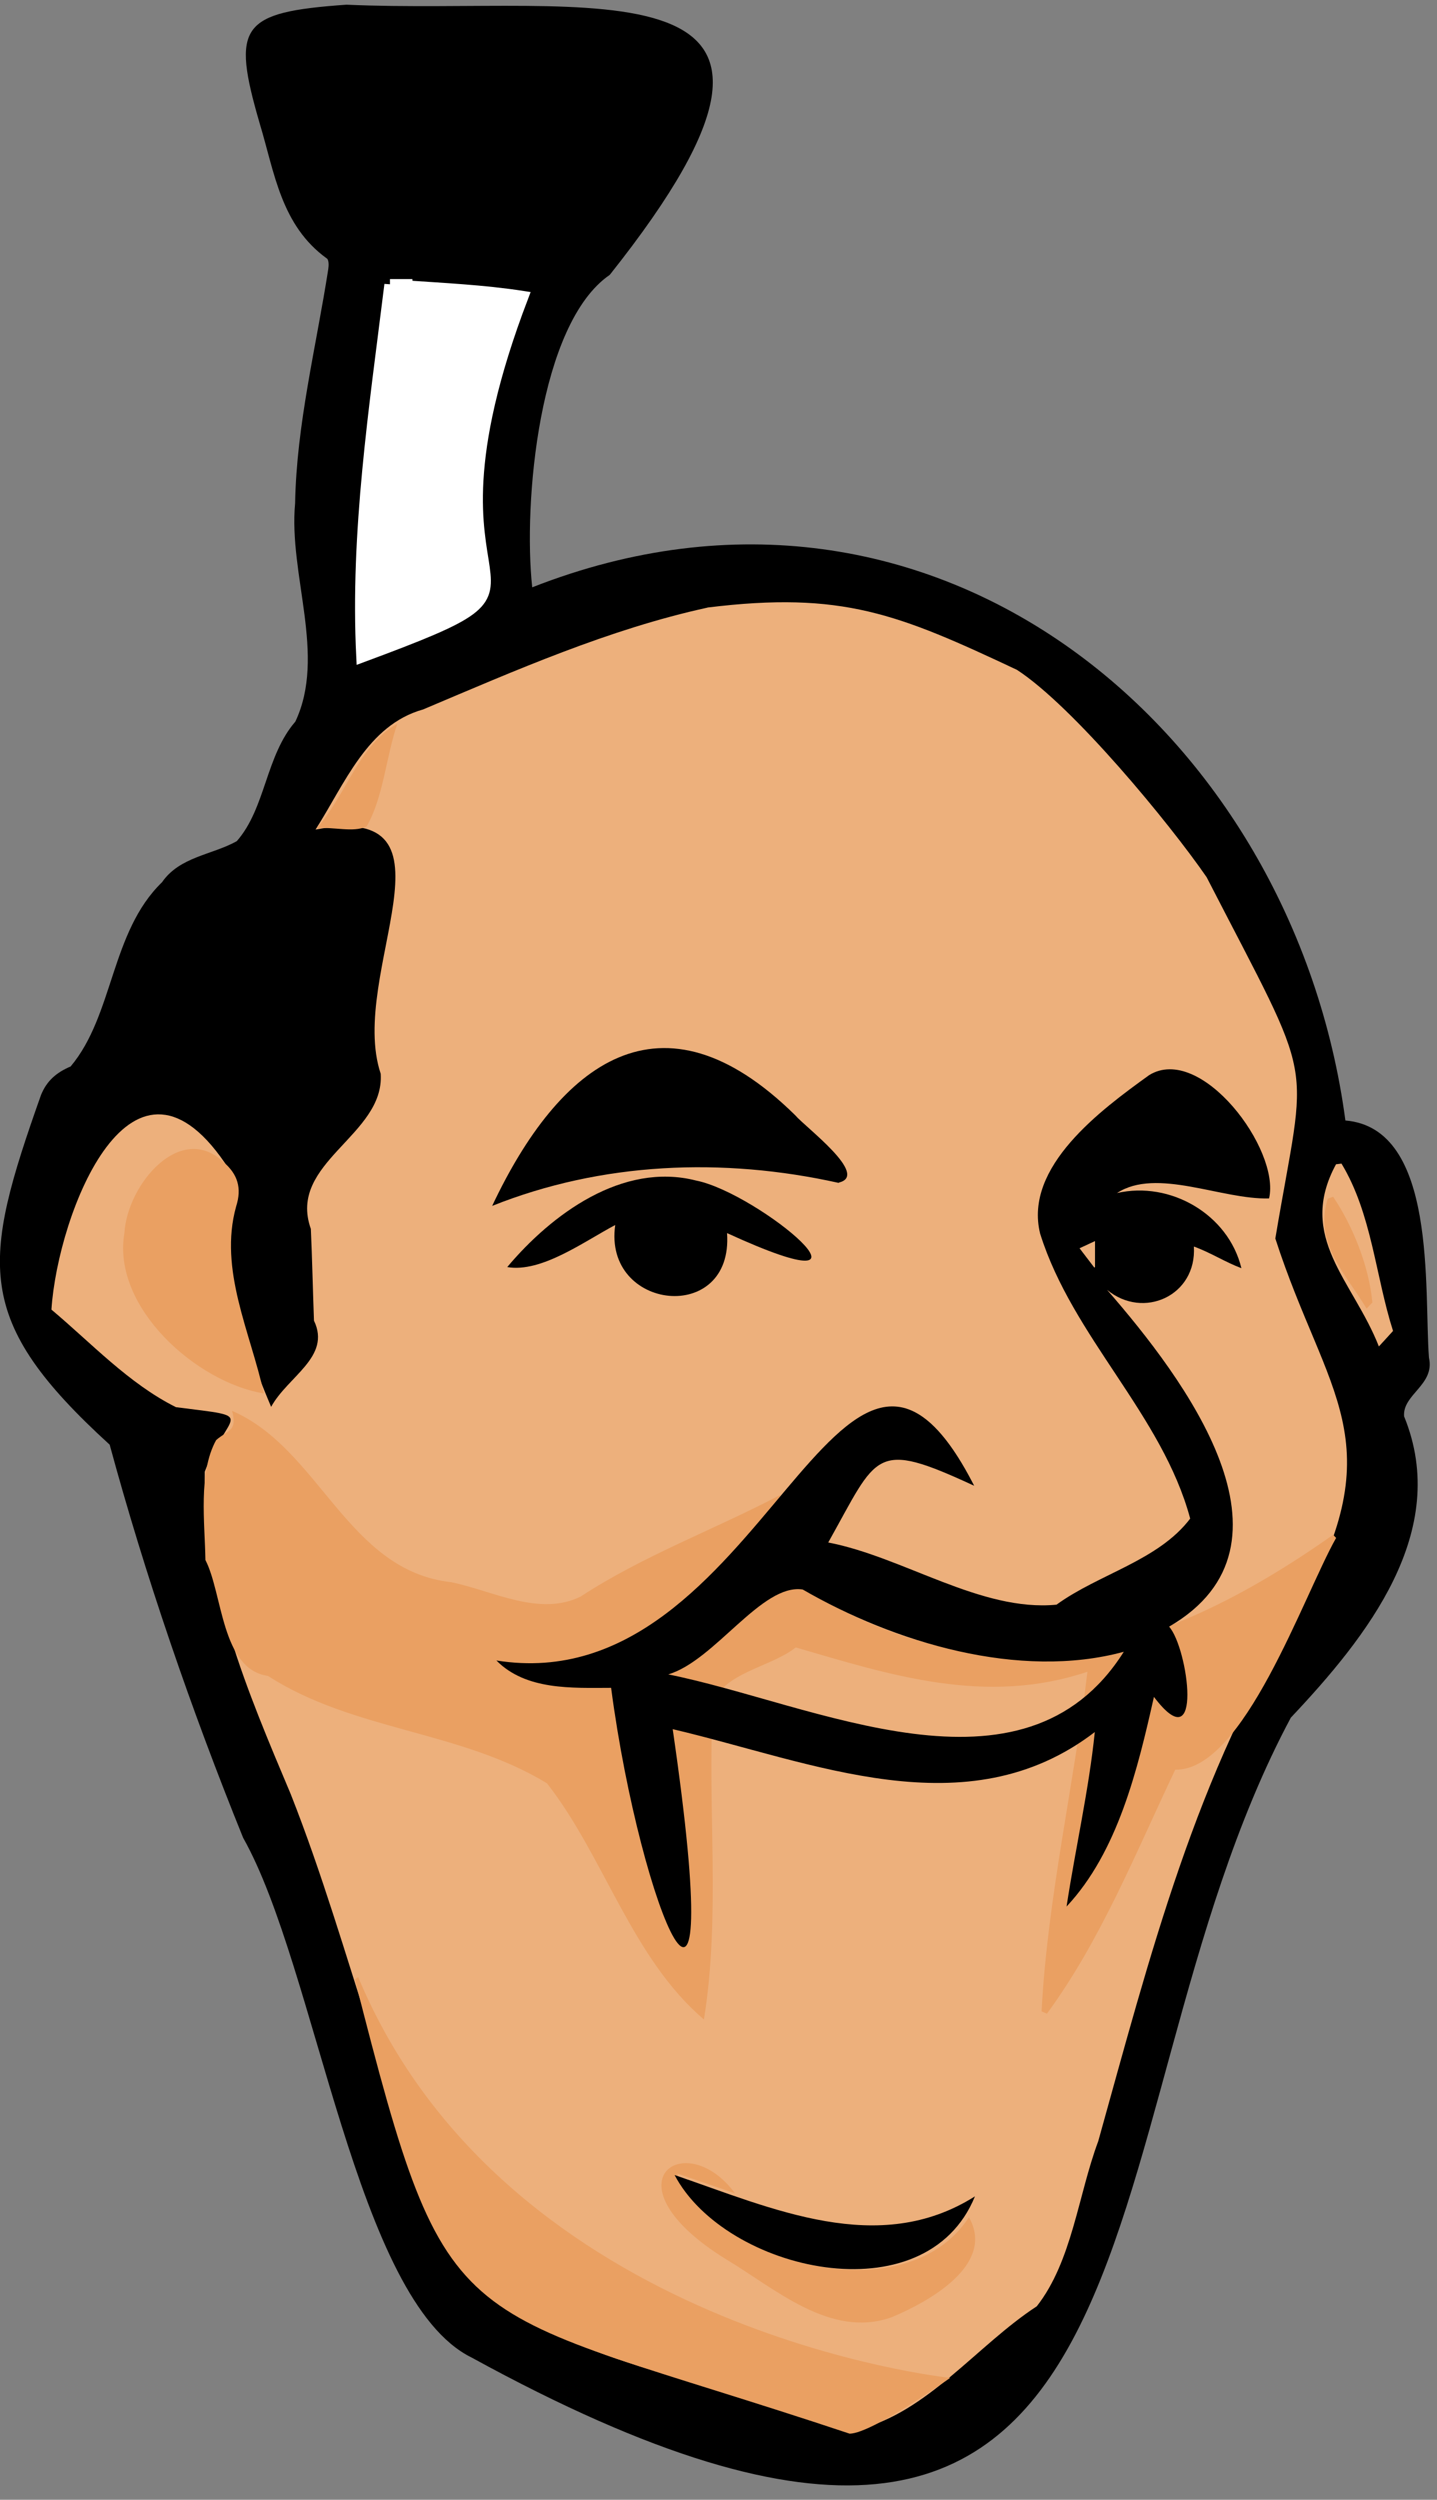 <?xml version="1.0" encoding="UTF-8"?>
<svg xmlns="http://www.w3.org/2000/svg" viewBox="0 0 128.79 223.92">
  <rect x="0" y="0" width="128.79" height="223.92" fill="#808080" stroke="none"/>
  <g id="a" data-name="layer2">
    <path d="m120.58,100.37c8.26.68,7.03,15.18,7.49,21.25.55,2.44-2.38,3.27-2.23,5.25,4.22,10.32-3.35,19.78-10.15,26.99-19.82,37.04-8.2,93.07-73.42,57.32-10.41-5.11-13.88-34.87-20.48-46.56-4.66-11.5-8.76-23.43-11.96-35.21-12.25-11.17-11.5-16.24-6.16-31.31.52-1.3,1.41-2.04,2.66-2.57,3.87-4.6,3.58-12.04,8.19-16.5,1.59-2.3,4.47-2.44,6.7-3.68,2.6-2.96,2.58-7.63,5.25-10.71,2.8-5.94-.62-13.15-.02-19.56.12-7.04,1.89-14.02,2.97-20.97.05-.31.06-.82-.12-.95-4.12-2.97-4.7-7.72-6.01-12.05C20.71,2.26,21.55,1.1,31.05.42c21.75.98,46.71-4.87,23.6,24.2-6.36,4.36-7.77,20.47-6.95,27.99,36.22-14.21,68.25,13.03,72.88,47.76Z"/>
  </g>
  <g id="b" data-name="layer3">
    <g>
      <path d="m63.41,54.42c12.1-1.49,17.09.58,27.73,5.58,5.06,3.29,13.66,13.73,17,18.57,10,19.43,9,15.43,6.16,32.37,4.56,14.09,10.69,18.04,2.14,33.29-9.22,14.46-13.43,31.18-18.01,47.57-1.8,4.81-2.34,10.75-5.51,14.79-5.33,3.47-9.83,9.56-16.07,11.04-11.36-4.4-26.08-5.13-34.94-14.03-7.36-13.6-10.23-28.65-15.85-42.88-3.93-9.32-7.9-18.6-7.71-28.89,2.11-5.53,4.94-4.82-2.58-5.78-4.24-2.12-7.56-5.72-11.16-8.74.56-8.63,7.28-26.02,15.94-12.54.69.69.75,1.33.53,2.2-1.62,6.53.66,12.99,3.22,19.05,1.5-2.74,5.4-4.47,3.84-7.72-.1-2.72-.16-5.5-.28-8.22-2.13-5.96,6.63-8.36,6.26-13.9-3.01-8.97,7.97-24.46-5.84-21.87,2.61-4.07,4.63-9.36,9.64-10.76,8.31-3.51,16.65-7.19,25.48-9.12Z" style="fill: #edb07c;"/>
      <path d="m124.85,119.22c-.38.42-.76.84-1.27,1.39-2.31-5.89-7.39-9.78-3.84-16.32.16-.02.32-.04.49-.06,2.72,4.49,3.04,10.04,4.62,14.99Z" style="fill: #edb07c;"/>
    </g>
  </g>
  <g id="c" data-name="layer4">
    <g>
      <path d="m76.15,218c-36-12-35.83-7.28-44.34-40.68.1-.08.19-.16.29-.23,13.29,31.82,53.06,35.91,53.06,35.91,0,0-6.93,4.94-9,5Z" style="fill: #eaa062;"/>
      <path d="m11.15,110.44c.27-4.37,5.04-10,8.89-6.34,1.25,1.07,1.66,2.31,1.12,3.98-1.57,5.66,1.29,11.25,2.49,16.74-5.97-.96-13.65-7.68-12.5-14.38Z" style="fill: #eaa062;"/>
      <path d="m35.61,64.84c-1,2.89-1.26,6.65-2.76,9.2-1.26.56-2.89,0-4.47.16,2.67-3.01,3.77-7.46,7.23-9.36Z" style="fill: #eaa062;"/>
      <path d="m122.99,116.68c-.15.16-.3.32-.51.54-1.92-3.19-4.72-5.86-3.48-9.85.16-.06.32-.11.48-.17,1.79,2.65,3.22,6.26,3.52,9.48Z" style="fill: #eaa062;"/>
      <path d="m69.9,133.92c.42,2.8.81,5.42,1.16,7.76,17.33,11.27,32.61,6.94,48.42-4.2.09.09.18.19.27.28-2.93,5.17-8.29,20.9-14.42,20.76-3.54,7.44-6.64,15.23-11.5,21.86-.16-.07-.32-.14-.48-.21.53-10.17,2.93-20.4,4.11-30.42-9.14,3.06-17.7.28-26.14-2.18-2.23,1.78-6.6,2.27-7.44,5.12-.48,9.42.71,18.87-.79,28.21-6.49-5.53-8.94-14.61-14.07-21.16-7.79-4.74-17.34-4.68-25.01-9.62-4.18-.59-4.04-7.36-5.6-10.38-.05-3.32-.66-7.8.96-10.74,1.08-.94,1.92-.78,1.43-2.62,7.87,3.39,10.32,14.33,19.66,15.35,3.72.77,7.88,3.1,11.57,1.29,5.63-3.68,11.98-6,17.87-9.09Z" style="fill: #eaa062;"/>
      <path d="m65.88,196.47c-1.82-.63-3.45-1.18-5.2-1.78,3.73,8.16,20.53,12.59,26.16,3.92,2.43,4.28-3.69,7.61-6.93,8.96-5.48,1.95-10.44-2.57-14.88-5.22-11.01-6.84-3.62-11.96.85-5.87Z" style="fill: #eaa062;"/>
    </g>
  </g>
  <g id="d" data-name="layer5">
    <g>
      <path d="m98.12,155.15c-11.49,8.8-25.3,2.68-37.83-.26,5.08,34.88-2.88,16.3-5.52-3.7-3.49.01-7.64.23-10.28-2.45,24.02,3.85,30.75-39.27,42.82-15.65-9.02-4.18-8.61-2.88-13.08,5.08,6.75,1.3,13.68,6.23,20.46,5.57,3.8-2.76,9.12-3.94,11.98-7.71-2.5-9.31-10.55-16.26-13.45-25.53-1.48-5.99,5.46-11.09,9.78-14.2,4.63-2.83,11.76,6.66,10.74,11.05-4.24.13-10.08-2.8-13.63-.48,4.76-1.1,9.98,1.89,11.15,6.73-1.49-.56-2.74-1.39-4.26-1.94.27,4.4-4.52,6.57-7.78,3.88,6.86,7.88,18.21,22.82,5.56,30.17,1.71,1.91,3.11,12.2-1.36,6.29-1.47,6.55-3.25,13.89-7.83,18.78.8-5.25,1.99-10.4,2.53-15.62Zm-38.21-5.16c13.04,2.61,31.81,12.22,40.81-2.03-9.36,2.54-20.55-.82-28.78-5.58-3.67-.55-7.86,6.35-12.03,7.6Zm36.84-38.18c.47.62.9,1.18,1.33,1.74.02-.02.04-.04.06-.05v-2.33c-.46.21-.89.41-1.4.65Z"/>
      <path d="m75.17,105.96c-10.42-2.32-21.27-1.85-31.06,2.06,6.05-12.82,15.15-19.93,27.15-8.13.9,1.07,6.71,5.38,3.92,6.04,0,.01,0,.02,0,.03Z"/>
      <path d="m65.16,110.46c.59,8.24-11.13,6.97-10.02-.73-2.83,1.5-6.61,4.29-9.68,3.77,3.97-4.72,10.32-9.44,16.93-7.75,5.65,1.13,18.52,11.92,2.78,4.71Z"/>
      <path d="m60.46,194.83c8.76,3,18.28,7.37,26.92,1.91-4.42,10.85-22.38,6.72-26.92-1.91Z"/>
    </g>
  </g>
  <g id="e" data-name="layer6">
    <path d="m34.95,25.5c.67,0,1.34,0,2.01,0-.27.03-.53.07-.8.1,3.58.25,7.15.41,10.71.96-11.33,29.63,6.87,24.38-14.44,32.29-.56-11.14,1.15-22.3,2.52-33.36Z" style="fill: #fff; stroke: #fff; stroke-miterlimit: 10;"/>
  </g>
</svg>